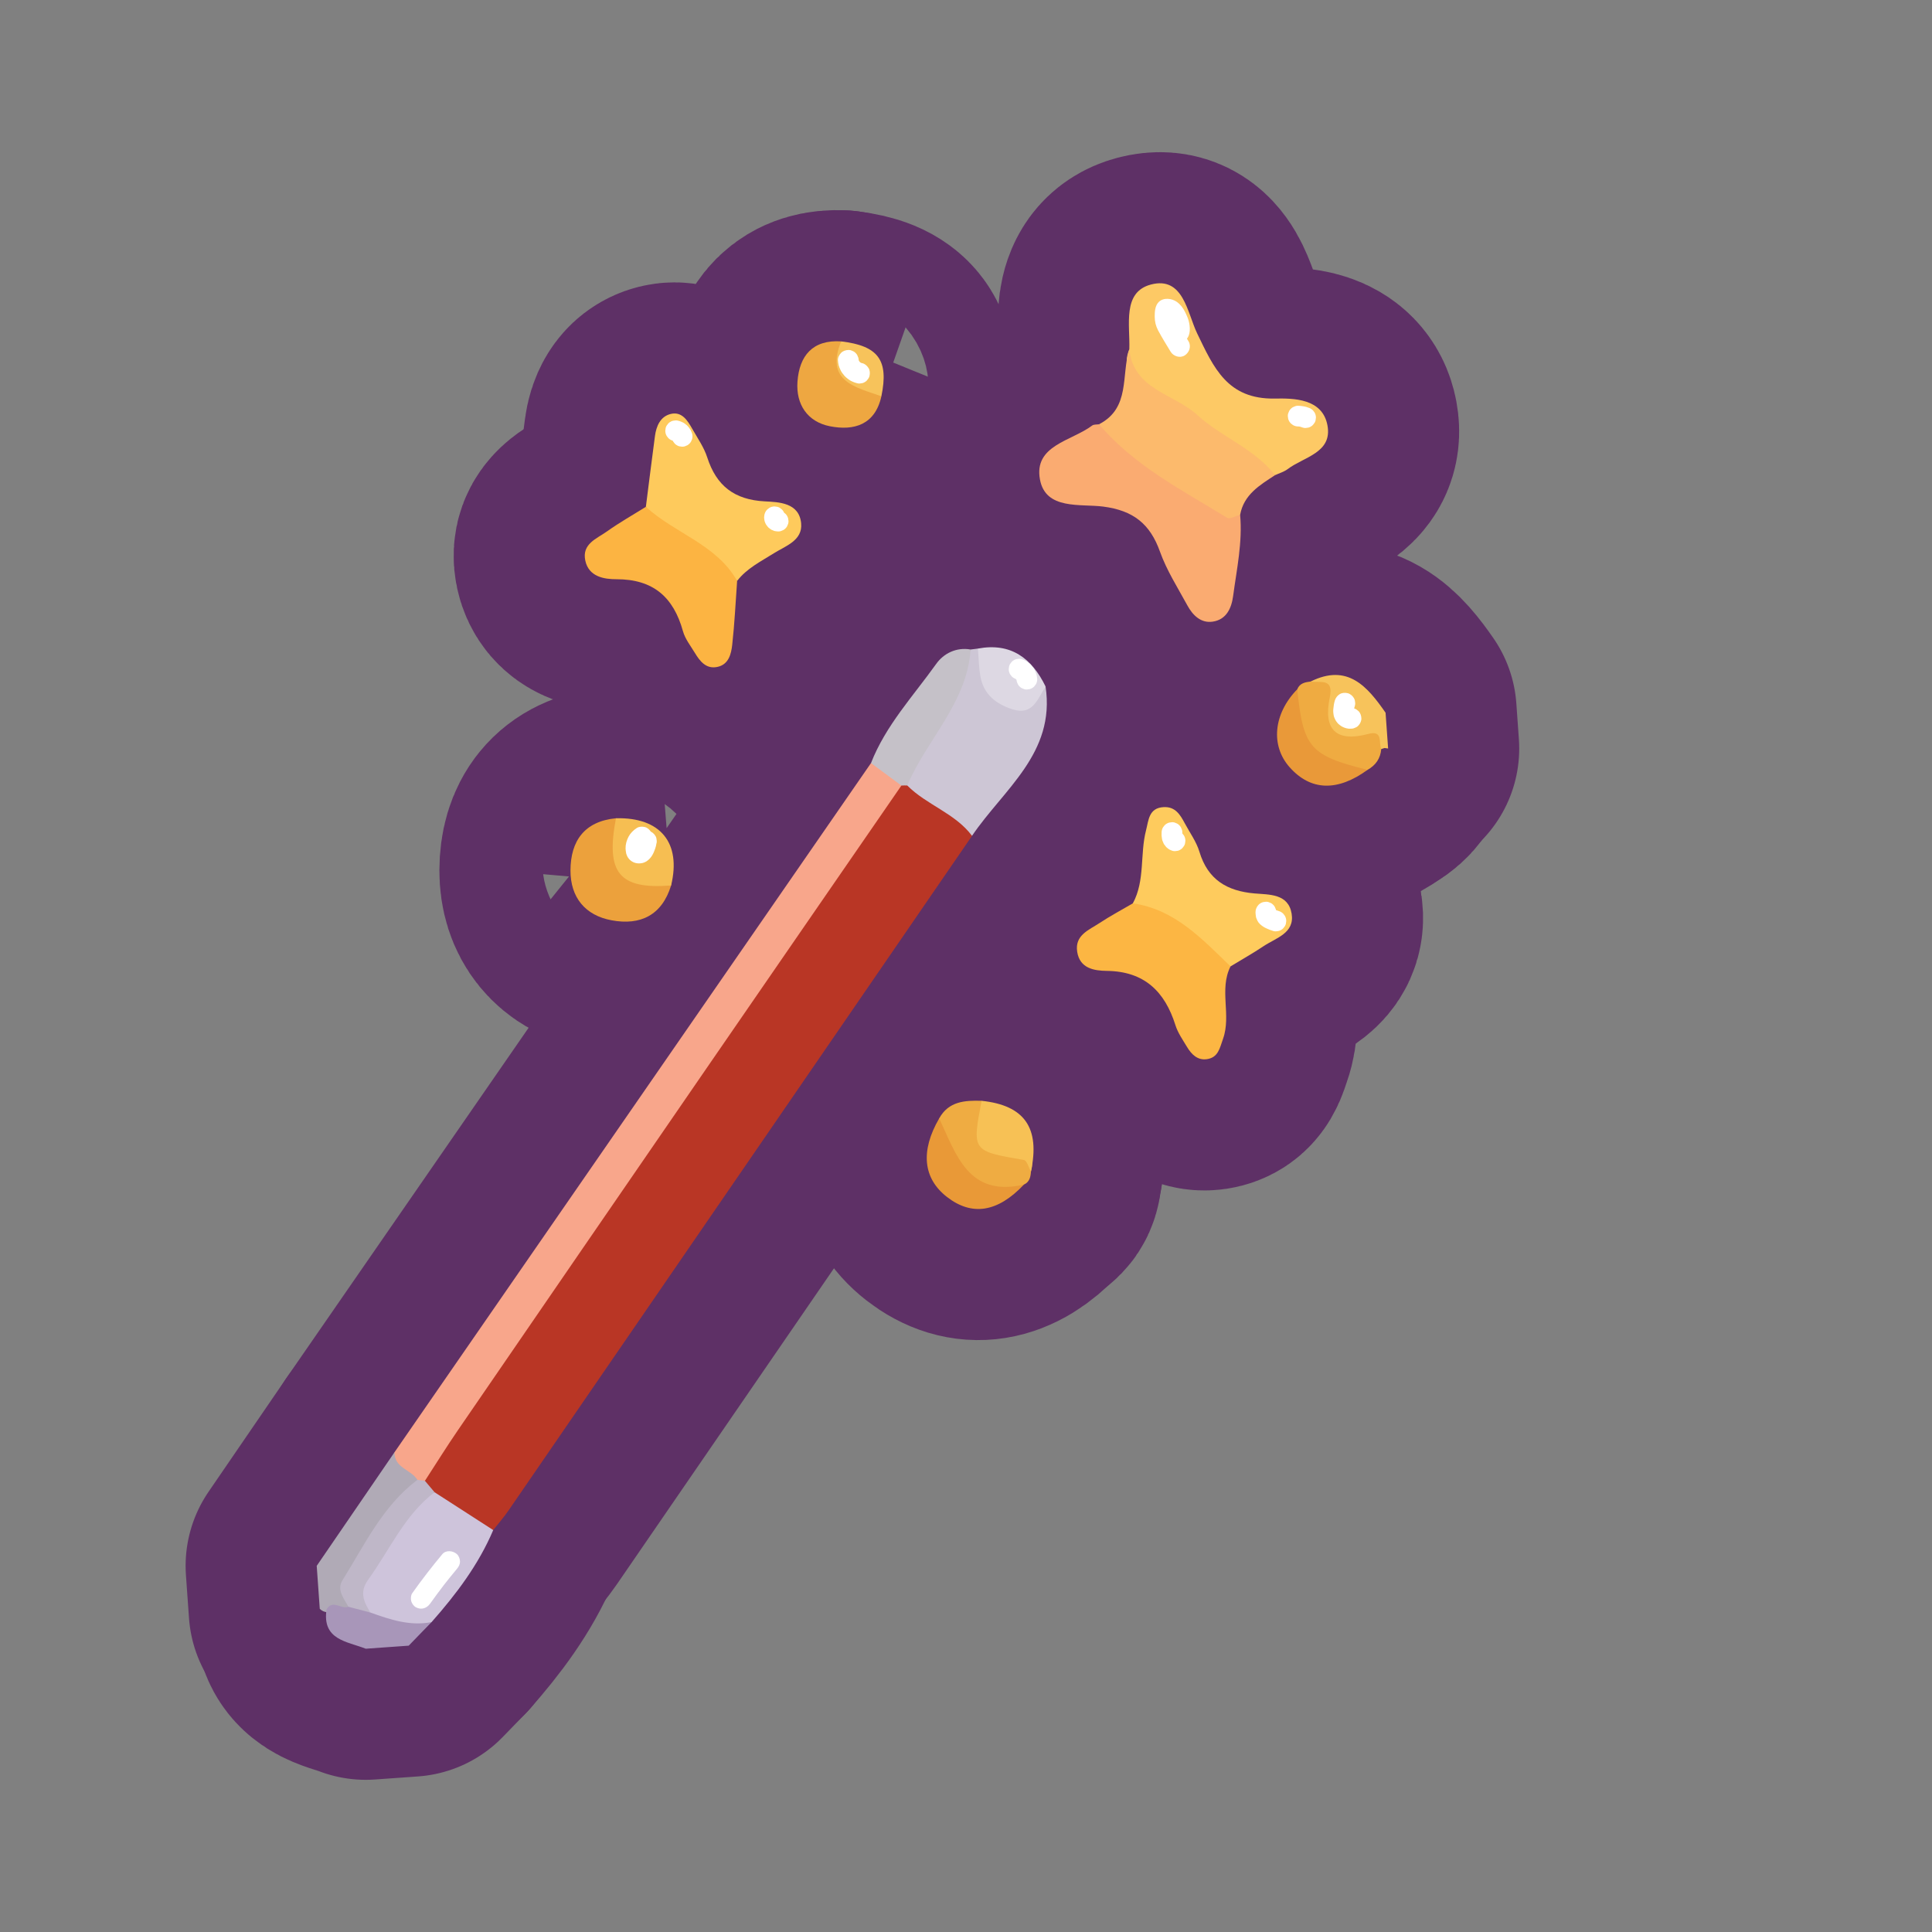 <?xml version="1.0" encoding="UTF-8"?>
<svg id="Layer_1" data-name="Layer 1" xmlns="http://www.w3.org/2000/svg" width="280" height="280" xmlns:xlink="http://www.w3.org/1999/xlink" viewBox="0 0 280 280">
  <rect x="0" y="0" width="280" height="280" fill="#808080" stroke="none"/>
  <a xlink:href="https://www.notion.so/dmmnotes/Transformations-dea6136e589d4869ad05f0598c0a4df9?pvs=4">
    <g>
      <g>
        <path d="M45.9,226.936c3.76-5.491,7.519-10.981,11.279-16.472,1.636.966,3.436,1.782,3.698,4.018-2.72,3.695-5.264,7.517-7.953,11.234-1.466,2.026-2.289,4.138-2.048,6.633-.649,1.709-2.184,1.097-3.411,1.304-.437-.015-.811-.181-1.122-.491-.147-2.075-.295-4.151-.442-6.226Z" fill="none" stroke="#5e3066" stroke-linecap="round" stroke-linejoin="round" stroke-width="38"/>
        <path d="M189.95,98.769c5.349-2.645,8.204.699,10.858,4.525l.369,5.188-.508-.078-.49.155c-.823-.206-1.59-.725-2.448-.67-4.182.268-6.498-1.467-6.462-5.845.01-1.263-.799-2.215-1.318-3.274Z" fill="none" stroke="#5e3066" stroke-linecap="round" stroke-linejoin="round" stroke-width="38"/>
        <path d="M47.327,233.224c.9-1.472,2.145.068,3.164-.363,1.243-.838,2.543-.363,3.834-.185,2.7.943,5.767.645,8.229,2.404-1.107,1.141-2.214,2.282-3.321,3.423l-6.224.442c-2.732-1.074-6.358-1.261-5.682-5.722Z" fill="none" stroke="#5e3066" stroke-linecap="round" stroke-linejoin="round" stroke-width="38"/>
        <path d="M140.874,121.136c-22.394,32.6-44.785,65.202-67.189,97.795-.674.981-1.466,1.881-2.204,2.818-4.088.285-6.158-3.191-9.176-4.912-.696-.754-1.194-1.593-1.125-2.669,2.273-6.69,7.111-11.801,10.995-17.46,18.121-26.4,36.239-52.802,54.377-79.19,1.078-1.568,2.008-3.251,3.696-4.29.473-.2.966-.26,1.475-.21,3.222,2.51,7.891,3.392,9.151,8.118Z" fill="none" stroke="#5e3066" stroke-linecap="round" stroke-linejoin="round" stroke-width="38"/>
        <path d="M130.635,113.851c-9.364,13.584-18.737,27.162-28.089,40.754-12.073,17.549-24.136,35.106-36.184,52.673-1.649,2.405-3.188,4.886-4.777,7.333-.39.166-.754.12-1.091-.138-.905-1.502-3.372-1.711-3.315-4.009,23.017-33.291,46.035-66.582,69.052-99.872,2.591-.432,3.83.964,4.403,3.259Z" fill="none" stroke="#5e3066" stroke-linecap="round" stroke-linejoin="round" stroke-width="38"/>
        <path d="M179.729,74.608c.362,3.977-.491,7.849-1.011,11.75-.243,1.826-.997,3.442-2.961,3.736-1.709.256-2.899-.928-3.673-2.351-1.395-2.564-3.001-5.07-3.972-7.794-1.438-4.035-3.878-5.968-8.233-6.531-3.285-.424-8.325.518-9.157-3.908-.938-4.984,4.589-5.587,7.559-7.836.242-.183.662-.13.999-.187,7.033,4.036,12.993,9.745,20.449,13.121Z" fill="none" stroke="#5e3066" stroke-linecap="round" stroke-linejoin="round" stroke-width="38"/>
        <path d="M163.67,50.613c.124-3.495-1.05-8.275,3.13-9.376,4.713-1.241,5.271,4.117,6.695,7.067,2.403,4.979,4.378,9.581,11.265,9.459,2.718-.048,6.902-.029,7.626,3.889.734,3.978-3.433,4.564-5.765,6.332-.53.402-1.219.594-1.834.882-6.918-3.565-12.984-8.422-19.337-12.837-1.754-1.219-2.755-3.097-1.779-5.417Z" fill="none" stroke="#5e3066" stroke-linecap="round" stroke-linejoin="round" stroke-width="38"/>
        <path d="M140.874,121.136c-2.463-3.291-6.572-4.463-9.389-7.299-.322-.621-.598-1.341-.259-1.949,3.259-5.86,6.372-11.797,9.44-17.757.353-.045.706-.089,1.058-.134.546.439.93.989,1.188,1.642,2.473,6.258,3.004,6.493,8.621,3.856,1.457,9.683-6.117,14.915-10.66,21.64Z" fill="none" stroke="#5e3066" stroke-linecap="round" stroke-linejoin="round" stroke-width="38"/>
        <path d="M178.337,140.057c-1.687,3.346.14,7.045-1.085,10.497-.488,1.373-.698,2.701-2.327,2.946-1.362.204-2.241-.687-2.885-1.758-.616-1.025-1.333-2.042-1.686-3.163-1.542-4.903-4.527-7.802-9.929-7.87-1.883-.023-3.938-.361-4.311-2.779-.371-2.402,1.706-3.144,3.228-4.149,1.562-1.032,3.223-1.914,4.841-2.862.83-.748,1.96-1.253,2.849-.7,4.283,2.667,9.806,3.964,11.305,9.839Z" fill="none" stroke="#5e3066" stroke-linecap="round" stroke-linejoin="round" stroke-width="38"/>
        <path d="M163.67,50.613c.616,5.902,6.508,6.456,9.867,9.541,3.475,3.192,8.235,4.837,11.25,8.713-2.219,1.444-4.523,2.812-5.057,5.741-.643.16-1.501.669-1.897.426-6.543-4.018-13.464-7.536-18.552-13.547,4.587-2.363,3.181-7.146,4.39-10.874Z" fill="none" stroke="#5e3066" stroke-linecap="round" stroke-linejoin="round" stroke-width="38"/>
        <path d="M93.605,73.451c.436-3.416.86-6.834,1.315-10.248.194-1.453.786-2.833,2.264-3.204,1.632-.41,2.456.937,3.151,2.16.769,1.353,1.692,2.672,2.163,4.131,1.33,4.123,3.925,6.139,8.351,6.373,2.015.106,4.973.171,5.258,3.18.237,2.505-2.288,3.29-3.95,4.338-1.901,1.198-3.914,2.18-5.326,4.005-4.403-3.584-10.127-5.54-13.225-10.733Z" fill="none" stroke="#5e3066" stroke-linecap="round" stroke-linejoin="round" stroke-width="38"/>
        <path d="M93.605,73.451c4.183,3.856,10.222,5.422,13.225,10.733-.224,3.09-.368,6.189-.711,9.265-.15,1.341-.512,2.857-2.151,3.205-1.627.345-2.523-.813-3.262-2.03-.624-1.028-1.418-2.03-1.73-3.157-1.369-4.937-4.321-7.53-9.637-7.521-1.743.003-4.004-.331-4.512-2.691-.525-2.438,1.658-3.181,3.128-4.23,1.812-1.293,3.761-2.392,5.651-3.575Z" fill="none" stroke="#5e3066" stroke-linecap="round" stroke-linejoin="round" stroke-width="38"/>
        <path d="M178.337,140.057c-4.125-3.965-8.041-8.253-14.153-9.139,1.792-3.326,1.009-7.115,1.912-10.596.372-1.436.387-3.235,2.552-3.348,1.688-.088,2.396,1.101,3.059,2.342.73,1.367,1.684,2.669,2.122,4.125,1.213,4.034,3.982,5.694,7.984,6.042,2.136.186,4.895.02,5.378,2.921.473,2.842-2.265,3.519-4.051,4.713-1.559,1.042-3.199,1.964-4.803,2.939Z" fill="none" stroke="#5e3066" stroke-linecap="round" stroke-linejoin="round" stroke-width="38"/>
        <path d="M62.983,216.267c2.833,1.827,5.666,3.655,8.499,5.482-2.128,5.016-5.36,9.29-8.931,13.334-3.125.62-6.005-.358-8.877-1.386-1.293-.704-2.115-1.656-2.009-3.263.22-3.322,7.953-13.049,11.318-14.167Z" fill="none" stroke="#5e3066" stroke-linecap="round" stroke-linejoin="round" stroke-width="38"/>
        <path d="M140.666,94.13c-.519,7.753-6.349,13.031-9.18,19.706-.284-.009-.567-.004-.851.014-1.468-1.086-2.936-2.173-4.404-3.259,2.132-5.462,6.128-9.716,9.459-14.386,1.055-1.479,2.877-2.438,4.975-2.076Z" fill="none" stroke="#5e3066" stroke-linecap="round" stroke-linejoin="round" stroke-width="38"/>
        <path d="M97.262,128.328c-1.332,4.322-4.446,5.825-8.628,5.048-3.848-.715-5.965-3.341-5.955-7.224.011-4.262,2.011-7.121,6.591-7.564.947.764.803,1.83.769,2.853-.119,3.565,1.466,5.514,5.154,5.636.822.027,2.228-.547,2.07,1.251Z" fill="none" stroke="#5e3066" stroke-linecap="round" stroke-linejoin="round" stroke-width="38"/>
        <path d="M127.738,57.427c-.909,4.144-3.971,5.034-7.455,4.35-3.257-.639-4.946-3.169-4.708-6.464.27-3.738,2.185-6.104,6.333-5.837-.153,4.188,4.181,5.084,5.83,7.951Z" fill="none" stroke="#5e3066" stroke-linecap="round" stroke-linejoin="round" stroke-width="38"/>
        <path d="M97.262,128.328c-7.529.593-9.509-1.82-7.992-9.74,6.44-.165,9.493,3.555,7.992,9.74Z" fill="none" stroke="#5e3066" stroke-linecap="round" stroke-linejoin="round" stroke-width="38"/>
        <path d="M189.95,98.769c1.349.23,3.373-.559,2.778,2.273-.978,4.649.836,6.591,5.602,5.32,2.146-.572,1.44,1.29,1.848,2.198-.11,1.366-.806,2.347-1.981,3.012-8.003.787-12.179-4-10.188-11.68.355-.879,1.136-1.023,1.942-1.123Z" fill="none" stroke="#5e3066" stroke-linecap="round" stroke-linejoin="round" stroke-width="38"/>
        <path d="M148.398,171.678c-3.798,4.017-7.529,4.614-11.164,1.788-3.466-2.695-3.856-6.666-1.119-11.383.742-.307,1.511-.103,1.7.58,1.5,5.422,5.583,7.742,10.583,9.014Z" fill="none" stroke="#5e3066" stroke-linecap="round" stroke-linejoin="round" stroke-width="38"/>
        <path d="M188.009,99.892c.868,8.491,1.836,9.601,10.188,11.68-4.378,3.178-8.245,3.049-11.293-.377-2.797-3.145-2.345-7.763,1.105-11.303Z" fill="none" stroke="#5e3066" stroke-linecap="round" stroke-linejoin="round" stroke-width="38"/>
        <path d="M148.398,171.678c-8.042,1.858-9.807-4.324-12.283-9.595,1.372-2.484,3.718-2.618,6.148-2.546.869.774.865,1.813.8,2.835-.183,2.886.858,4.603,4.031,4.533,1.919-.042,2.915.808,2.32,2.871-.046.79-.199,1.523-1.016,1.901Z" fill="none" stroke="#5e3066" stroke-linecap="round" stroke-linejoin="round" stroke-width="38"/>
        <path d="M151.534,99.495c-1.137,1.747-1.821,4.235-4.742,3.32-2.368-.742-4.238-2.142-4.701-4.773-.234-1.329-.251-2.696-.366-4.046,4.797-.894,7.809,1.399,9.809,5.499Z" fill="none" stroke="#5e3066" stroke-linecap="round" stroke-linejoin="round" stroke-width="38"/>
        <path d="M149.413,169.777c-.334-.577-.593-1.593-1.013-1.665-7.528-1.292-7.533-1.268-6.138-8.574,6.214.646,8.503,3.924,7.151,10.239Z" fill="none" stroke="#5e3066" stroke-linecap="round" stroke-linejoin="round" stroke-width="38"/>
        <path d="M127.738,57.427c-3.757-1.32-8.195-2.14-5.83-7.951,5.394.644,6.914,2.717,5.83,7.951Z" fill="none" stroke="#5e3066" stroke-linecap="round" stroke-linejoin="round" stroke-width="38"/>
        <path d="M62.983,216.267c-4.393,3.332-6.51,8.385-9.631,12.682-1.302,1.793-.618,3.224.321,4.748-1.061-.278-2.121-.557-3.182-.835-.641-1.203-1.73-2.438-.861-3.83,3.215-5.15,5.821-10.77,10.863-14.559.364.046.727.092,1.091.138.466.552.932,1.104,1.398,1.655Z" fill="none" stroke="#5e3066" stroke-linecap="round" stroke-linejoin="round" stroke-width="38"/>
      </g>
      <g>
        <path d="M45.9,226.936c3.76-5.491,7.519-10.981,11.279-16.472,1.636.966,3.436,1.782,3.698,4.018-2.72,3.695-5.264,7.517-7.953,11.234-1.466,2.026-2.289,4.138-2.048,6.633-.649,1.709-2.184,1.097-3.411,1.304-.437-.015-.811-.181-1.122-.491-.147-2.075-.295-4.151-.442-6.226Z" fill="#b0aab6" stroke-width="0"/>
        <path d="M189.95,98.769c5.349-2.645,8.204.699,10.858,4.525l.369,5.188-.508-.078-.49.155c-.823-.206-1.59-.725-2.448-.67-4.182.268-6.498-1.467-6.462-5.845.01-1.263-.799-2.215-1.318-3.274Z" fill="#f7c35b" stroke-width="0"/>
        <path d="M47.327,233.224c.9-1.472,2.145.068,3.164-.363,1.243-.838,2.543-.363,3.834-.185,2.7.943,5.767.645,8.229,2.404-1.107,1.141-2.214,2.282-3.321,3.423l-6.224.442c-2.732-1.074-6.358-1.261-5.682-5.722Z" fill="#a896b9" stroke-width="0"/>
        <path d="M140.874,121.136c-22.394,32.6-44.785,65.202-67.189,97.795-.674.981-1.466,1.881-2.204,2.818-4.088.285-6.158-3.191-9.176-4.912-.696-.754-1.194-1.593-1.125-2.669,2.273-6.69,7.111-11.801,10.995-17.46,18.121-26.4,36.239-52.802,54.377-79.19,1.078-1.568,2.008-3.251,3.696-4.29.473-.2.966-.26,1.475-.21,3.222,2.51,7.891,3.392,9.151,8.118Z" fill="#b93625" stroke-width="0"/>
        <path d="M130.635,113.851c-9.364,13.584-18.737,27.162-28.089,40.754-12.073,17.549-24.136,35.106-36.184,52.673-1.649,2.405-3.188,4.886-4.777,7.333-.39.166-.754.12-1.091-.138-.905-1.502-3.372-1.711-3.315-4.009,23.017-33.291,46.035-66.582,69.052-99.872,2.591-.432,3.83.964,4.403,3.259Z" fill="#f8a68b" stroke-width="0"/>
        <path d="M179.729,74.608c.362,3.977-.491,7.849-1.011,11.75-.243,1.826-.997,3.442-2.961,3.736-1.709.256-2.899-.928-3.673-2.351-1.395-2.564-3.001-5.07-3.972-7.794-1.438-4.035-3.878-5.968-8.233-6.531-3.285-.424-8.325.518-9.157-3.908-.938-4.984,4.589-5.587,7.559-7.836.242-.183.662-.13.999-.187,7.033,4.036,12.993,9.745,20.449,13.121Z" fill="#faab71" stroke-width="0"/>
        <path d="M163.67,50.613c.124-3.495-1.05-8.275,3.13-9.376,4.713-1.241,5.271,4.117,6.695,7.067,2.403,4.979,4.378,9.581,11.265,9.459,2.718-.048,6.902-.029,7.626,3.889.734,3.978-3.433,4.564-5.765,6.332-.53.402-1.219.594-1.834.882-6.918-3.565-12.984-8.422-19.337-12.837-1.754-1.219-2.755-3.097-1.779-5.417Z" fill="#fdc965" stroke-width="0"/>
        <path d="M140.874,121.136c-2.463-3.291-6.572-4.463-9.389-7.299-.322-.621-.598-1.341-.259-1.949,3.259-5.86,6.372-11.797,9.44-17.757.353-.045.706-.089,1.058-.134.546.439.93.989,1.188,1.642,2.473,6.258,3.004,6.493,8.621,3.856,1.457,9.683-6.117,14.915-10.66,21.64Z" fill="#cdc6d5" stroke-width="0"/>
        <path d="M178.337,140.057c-1.687,3.346.14,7.045-1.085,10.497-.488,1.373-.698,2.701-2.327,2.946-1.362.204-2.241-.687-2.885-1.758-.616-1.025-1.333-2.042-1.686-3.163-1.542-4.903-4.527-7.802-9.929-7.87-1.883-.023-3.938-.361-4.311-2.779-.371-2.402,1.706-3.144,3.228-4.149,1.562-1.032,3.223-1.914,4.841-2.862.83-.748,1.96-1.253,2.849-.7,4.283,2.667,9.806,3.964,11.305,9.839Z" fill="#fcb643" stroke-width="0"/>
        <path d="M163.67,50.613c.616,5.902,6.508,6.456,9.867,9.541,3.475,3.192,8.235,4.837,11.25,8.713-2.219,1.444-4.523,2.812-5.057,5.741-.643.16-1.501.669-1.897.426-6.543-4.018-13.464-7.536-18.552-13.547,4.587-2.363,3.181-7.146,4.39-10.874Z" fill="#fcba6c" stroke-width="0"/>
        <path d="M93.605,73.451c.436-3.416.86-6.834,1.315-10.248.194-1.453.786-2.833,2.264-3.204,1.632-.41,2.456.937,3.151,2.16.769,1.353,1.692,2.672,2.163,4.131,1.33,4.123,3.925,6.139,8.351,6.373,2.015.106,4.973.171,5.258,3.18.237,2.505-2.288,3.29-3.95,4.338-1.901,1.198-3.914,2.18-5.326,4.005-4.403-3.584-10.127-5.54-13.225-10.733Z" fill="#feca5c" stroke-width="0"/>
        <path d="M93.605,73.451c4.183,3.856,10.222,5.422,13.225,10.733-.224,3.09-.368,6.189-.711,9.265-.15,1.341-.512,2.857-2.151,3.205-1.627.345-2.523-.813-3.262-2.03-.624-1.028-1.418-2.03-1.73-3.157-1.369-4.937-4.321-7.53-9.637-7.521-1.743.003-4.004-.331-4.512-2.691-.525-2.438,1.658-3.181,3.128-4.23,1.812-1.293,3.761-2.392,5.651-3.575Z" fill="#fcb442" stroke-width="0"/>
        <path d="M178.337,140.057c-4.125-3.965-8.041-8.253-14.153-9.139,1.792-3.326,1.009-7.115,1.912-10.596.372-1.436.387-3.235,2.552-3.348,1.688-.088,2.396,1.101,3.059,2.342.73,1.367,1.684,2.669,2.122,4.125,1.213,4.034,3.982,5.694,7.984,6.042,2.136.186,4.895.02,5.378,2.921.473,2.842-2.265,3.519-4.051,4.713-1.559,1.042-3.199,1.964-4.803,2.939Z" fill="#fecb5d" stroke-width="0"/>
        <path d="M62.983,216.267c2.833,1.827,5.666,3.655,8.499,5.482-2.128,5.016-5.36,9.29-8.931,13.334-3.125.62-6.005-.358-8.877-1.386-1.293-.704-2.115-1.656-2.009-3.263.22-3.322,7.953-13.049,11.318-14.167Z" fill="#cec4db" stroke-width="0"/>
        <path d="M140.666,94.13c-.519,7.753-6.349,13.031-9.18,19.706-.284-.009-.567-.004-.851.014-1.468-1.086-2.936-2.173-4.404-3.259,2.132-5.462,6.128-9.716,9.459-14.386,1.055-1.479,2.877-2.438,4.975-2.076Z" fill="#c5c1c8" stroke-width="0"/>
        <path d="M97.262,128.328c-1.332,4.322-4.446,5.825-8.628,5.048-3.848-.715-5.965-3.341-5.955-7.224.011-4.262,2.011-7.121,6.591-7.564.947.764.803,1.83.769,2.853-.119,3.565,1.466,5.514,5.154,5.636.822.027,2.228-.547,2.07,1.251Z" fill="#eca13c" stroke-width="0"/>
        <path d="M127.738,57.427c-.909,4.144-3.971,5.034-7.455,4.35-3.257-.639-4.946-3.169-4.708-6.464.27-3.738,2.185-6.104,6.333-5.837-.153,4.188,4.181,5.084,5.83,7.951Z" fill="#eea741" stroke-width="0"/>
        <path d="M97.262,128.328c-7.529.593-9.509-1.82-7.992-9.74,6.44-.165,9.493,3.555,7.992,9.74Z" fill="#f6be52" stroke-width="0"/>
        <path d="M189.95,98.769c1.349.23,3.373-.559,2.778,2.273-.978,4.649.836,6.591,5.602,5.32,2.146-.572,1.44,1.29,1.848,2.198-.11,1.366-.806,2.347-1.981,3.012-8.003.787-12.179-4-10.188-11.68.355-.879,1.136-1.023,1.942-1.123Z" fill="#efab41" stroke-width="0"/>
        <path d="M148.398,171.678c-3.798,4.017-7.529,4.614-11.164,1.788-3.466-2.695-3.856-6.666-1.119-11.383.742-.307,1.511-.103,1.7.58,1.5,5.422,5.583,7.742,10.583,9.014Z" fill="#e99937" stroke-width="0"/>
        <path d="M188.009,99.892c.868,8.491,1.836,9.601,10.188,11.68-4.378,3.178-8.245,3.049-11.293-.377-2.797-3.145-2.345-7.763,1.105-11.303Z" fill="#e99939" stroke-width="0"/>
        <path d="M148.398,171.678c-8.042,1.858-9.807-4.324-12.283-9.595,1.372-2.484,3.718-2.618,6.148-2.546.869.774.865,1.813.8,2.835-.183,2.886.858,4.603,4.031,4.533,1.919-.042,2.915.808,2.32,2.871-.046.79-.199,1.523-1.016,1.901Z" fill="#efac42" stroke-width="0"/>
        <path d="M151.534,99.495c-1.137,1.747-1.821,4.235-4.742,3.32-2.368-.742-4.238-2.142-4.701-4.773-.234-1.329-.251-2.696-.366-4.046,4.797-.894,7.809,1.399,9.809,5.499Z" fill="#ddd8e3" stroke-width="0"/>
        <path d="M149.413,169.777c-.334-.577-.593-1.593-1.013-1.665-7.528-1.292-7.533-1.268-6.138-8.574,6.214.646,8.503,3.924,7.151,10.239Z" fill="#f7c155" stroke-width="0"/>
        <path d="M127.738,57.427c-3.757-1.32-8.195-2.14-5.83-7.951,5.394.644,6.914,2.717,5.83,7.951Z" fill="#f7c35b" stroke-width="0"/>
        <path d="M62.983,216.267c-4.393,3.332-6.51,8.385-9.631,12.682-1.302,1.793-.618,3.224.321,4.748-1.061-.278-2.121-.557-3.182-.835-.641-1.203-1.73-2.438-.861-3.83,3.215-5.15,5.821-10.77,10.863-14.559.364.046.727.092,1.091.138.466.552.932,1.104,1.398,1.655Z" fill="#bfb7c8" stroke-width="0"/>
      </g>
    </g>
  </a>
  <path d="M147.293,98.421c.013.005.026.01.039.016l-.358-.151c.144.061.278.14.402.235l-.304-.235c.123.097.232.208.328.331l-.235-.304c.095.124.174.259.236.402l-.151-.358c.061.144.103.294.125.449l-.054-.399.003.021c-.008.207.035.399.129.578.06.186.164.347.31.483.136.146.297.25.483.31.179.094.371.137.578.129l.399-.054c.254-.071.475-.2.662-.386l.235-.304c.136-.234.204-.486.205-.757-.039-.303-.064-.588-.181-.868-.078-.189-.152-.388-.256-.567-.104-.176-.24-.339-.365-.497-.184-.233-.411-.4-.649-.578-.236-.177-.509-.282-.783-.389-.199-.063-.399-.071-.598-.027-.2.009-.386.068-.558.178-.175.094-.315.223-.421.386-.133.145-.222.315-.268.51l-.054.399c.001.271.069.523.205.757l.235.304c.187.186.408.314.662.386h0Z" fill="#fff" stroke-width="0"/>
  <path d="M62.34,232.406c.642-.904,1.302-1.793,1.976-2.673.124-.162-.172.221-.047.061.042-.054.084-.108.126-.161.084-.108.168-.215.252-.322.169-.214.339-.428.509-.64.352-.439.709-.874,1.07-1.305.261-.312.439-.64.439-1.061,0-.368-.163-.807-.439-1.061-.555-.509-1.584-.643-2.121,0-1.525,1.825-2.979,3.71-4.356,5.649-.214.301-.246.813-.151,1.156.096.348.365.725.689.896.772.408,1.566.147,2.052-.538h0Z" fill="#fff" stroke-width="0"/>
  <path d="M92.28,120.006c-.485.317-.915.737-1.187,1.255-.273.522-.443,1.104-.432,1.698.004.211.04.423.073.63.006.04.013.08.023.119.006.023.013.045.02.067.044.128.106.288.171.406.011.021.023.039.036.059.065.1.171.241.253.327.105.109.231.202.357.284.165.107.354.185.546.227.352.077.613.068.963-.001.04-.008.078-.019.117-.032.152-.054.32-.114.457-.203.353-.228.631-.521.847-.883.18-.3.313-.636.429-.965.081-.23.138-.468.174-.71.063-.199.071-.399.027-.598-.009-.2-.068-.386-.178-.558-.182-.311-.539-.608-.896-.689-.384-.087-.815-.069-1.156.151l-.304.235c-.186.187-.314.408-.386.662-.048.323-.136.636-.263.937l.151-.358c-.079.183-.167.364-.287.524l.235-.304c-.051.064-.105.12-.169.17l.304-.235c-.045.032-.09.059-.141.081l.358-.151c-.039.014-.077.025-.117.032l.399-.054c-.051.007-.1.008-.151.003l.399.054c-.04-.006-.076-.015-.114-.029l.358.151c-.036-.016-.068-.034-.1-.058l.304.235c-.023-.02-.042-.04-.061-.063l.235.304c-.02-.03-.035-.058-.05-.091l.151.358c-.028-.076-.043-.154-.054-.235l.054.399c-.02-.166-.018-.33.004-.495l-.054.399c.025-.165.069-.324.131-.479l-.151.358c.069-.164.157-.316.265-.458l-.235.304c.096-.122.204-.231.326-.328l-.304.235c.044-.034.089-.066.135-.096.326-.213.584-.514.689-.896.063-.199.071-.399.027-.598-.009-.2-.068-.386-.178-.558-.206-.32-.514-.602-.896-.689-.383-.087-.817-.07-1.156.151h0Z" fill="#fff" stroke-width="0"/>
  <path d="M168.136,47.76c.321.38.658.746,1.012,1.095.217.213.444.445.708.597.525.303,1.241.349,1.76.003.885-.589.908-1.663.738-2.606-.104-.574-.349-1.123-.608-1.642-.289-.577-.662-1.078-1.19-1.456-.729-.523-1.946-.662-2.625.017-.535.535-.589,1.417-.582,2.13.007.721.157,1.352.496,1.99.556,1.049,1.194,2.063,1.808,3.079.405.672,1.365.981,2.052.538.675-.435.972-1.334.538-2.052-.374-.619-.744-1.241-1.109-1.865-.178-.305-.355-.61-.531-.916-.081-.141-.153-.286-.234-.427-.087-.151.082.307.022.049-.022-.096-.051-.188-.068-.285l.054.399c-.046-.375-.046-.771-.002-1.146l-.054.399c.024-.151.06-.291.117-.433l-1.048,1.048.085-.014-.399.054c.057-.006.113-.006.17-0l-.399-.054c.057.006.113.017.168.033-.221-.105-.261-.121-.119-.049.132.085.101.058-.092-.082.043.038.083.079.122.122.101.12.076.086-.076-.1.033.048.064.096.093.146.052.087.1.176.147.266.052.099.102.2.15.301.028.059.055.119.081.179-.086-.208-.1-.236-.041-.085.08.25.155.49.194.75l-.054-.399c.022.193.026.381.009.574l.054-.399c-.032.17-.005.131.08-.116l.538-.538-.054.034.757-.205-.061.007.399.054c.122.036.229.096.321.18.117.097.124.098.021.005-.047-.047-.096-.091-.144-.138-.131-.127-.259-.256-.386-.388-.241-.251-.473-.511-.698-.777-.508-.602-1.605-.563-2.121,0-.588.64-.542,1.48,0,2.121h0Z" fill="#fff" stroke-width="0"/>
  <path d="M188.141,61.807c.12.002.24.01.36.026l-.399-.054c.245.034.485.099.714.193.199.063.399.071.598.027.2-.009.386-.068.558-.178.175-.094.315-.223.421-.386.133-.145.222-.315.268-.51l.054-.399c-.001-.271-.069-.523-.205-.757l-.235-.304c-.187-.186-.408-.314-.662-.386-.173-.071-.353-.126-.536-.163-.216-.043-.437-.07-.656-.093-.093-.01-.186-.015-.28-.016-.207-.008-.399.035-.578.129-.186.06-.347.164-.483.31-.146.136-.25.297-.31.483-.094.179-.137.371-.129.578l.054.399c.071.254.2.475.386.662l.304.235c.234.136.486.204.757.205h0Z" fill="#fff" stroke-width="0"/>
  <path d="M193.461,101.505c-.127.402-.187.824-.225,1.242-.013.146-.021.294-.01.44.015.197.038.4.082.593.028.122.083.234.131.349.118.279.257.491.468.722.038.041.079.078.122.113.133.108.268.225.417.311.385.222.907.385,1.355.326.207.008.399-.035.578-.129.186-.06.347-.164.483-.31.26-.26.456-.687.439-1.061-.017-.388-.145-.79-.439-1.061l-.304-.235c-.234-.136-.486-.204-.757-.205-.081.011-.16.011-.242.002l.399.054c-.081-.012-.158-.033-.234-.062l.358.151c-.085-.036-.163-.081-.236-.136l.304.235c-.064-.051-.12-.107-.171-.171l.235.304c-.043-.057-.078-.117-.109-.181l.151.358c-.039-.092-.062-.187-.076-.285l.054.399c-.026-.227-.008-.456.02-.682l-.054.399c.032-.231.083-.458.153-.68.063-.199.071-.399.027-.598-.009-.2-.068-.386-.178-.558-.182-.311-.539-.608-.896-.689-.384-.087-.815-.069-1.156.151-.336.216-.568.511-.689.896h0Z" fill="#fff" stroke-width="0"/>
  <path d="M168.349,120.66c-.007.136-.014.272-.006.408.002.037.006.073.01.109.019.158.036.318.065.475.011.061.027.12.049.178.053.139.113.28.175.415.011.024.023.048.037.071.013.023.027.045.043.067.087.122.18.246.278.359.017.02.035.038.054.056.108.099.231.188.35.273.023.017.047.033.073.047.133.072.282.124.421.18.199.063.399.071.598.027.2-.009.386-.068.558-.178.175-.094.315-.223.421-.386.133-.145.222-.315.268-.51l.054-.399c-.001-.271-.069-.523-.205-.757l-.235-.304c-.187-.186-.408-.314-.662-.386l-.016-.007.358.151c-.043-.019-.082-.042-.119-.069l.304.235c-.046-.036-.087-.076-.123-.122l.235.304c-.047-.061-.085-.127-.115-.198l.151.358c-.035-.086-.056-.175-.069-.267l.054.399c-.023-.176-.015-.352-.005-.528.008-.207-.035-.399-.129-.578-.06-.186-.164-.347-.31-.483-.136-.146-.297-.25-.483-.31-.179-.094-.371-.137-.578-.129l-.399.054c-.254.071-.475.2-.662.386l-.235.304c-.136.234-.204.486-.205.757h0Z" fill="#fff" stroke-width="0"/>
  <path d="M181.958,132.188c-0.0.162.017.313.039.476.014.104.022.218.052.321.007.024.016.047.025.07.049.129.105.267.166.391.18.362.529.651.86.866.158.102.329.187.501.262.3.131.598.259.913.348.199.063.399.071.598.027.2-.009.386-.068.558-.178.175-.094.315-.223.421-.386.133-.145.222-.315.268-.51l.054-.399c-.001-.271-.069-.523-.205-.757l-.235-.304c-.187-.186-.408-.314-.662-.386-.172-.048-.34-.107-.505-.176l.358.151c-.223-.095-.45-.202-.644-.349l.304.235c-.06-.047-.114-.098-.162-.157l.235.304c-.032-.043-.059-.088-.081-.137l.151.358c-.025-.062-.04-.126-.05-.192l.054.399c-.011-.092-.012-.184-.012-.276.008-.207-.035-.399-.129-.578-.06-.186-.164-.347-.31-.483-.136-.146-.297-.25-.483-.31-.179-.094-.371-.137-.578-.129l-.399.054c-.254.071-.475.2-.662.386-.269.294-.439.654-.439,1.061h0Z" fill="#fff" stroke-width="0"/>
  <path d="M121.44,52.219c.019.238.046.479.104.712.056.228.158.444.251.659.141.324.361.608.59.874.075.087.157.168.245.242.177.15.362.299.56.421.2.123.424.208.64.296.111.045.224.081.34.106.199.063.399.071.598.027.2-.009.386-.068.558-.178.175-.094.315-.223.421-.386.133-.145.222-.315.268-.51.087-.384.069-.815-.151-1.156-.205-.319-.515-.606-.896-.689-.121-.026-.238-.064-.353-.111l.358.151c-.162-.07-.314-.16-.454-.268l.304.235c-.147-.115-.277-.246-.392-.393l.235.304c-.113-.148-.207-.307-.28-.478l.151.358c-.068-.163-.115-.333-.139-.508l.054.399c-.004-.035-.008-.07-.011-.105.008-.207-.035-.399-.129-.578-.06-.186-.164-.347-.31-.483-.136-.146-.297-.25-.483-.31-.179-.094-.371-.137-.578-.129-.388.017-.79.145-1.061.439-.257.28-.471.668-.439,1.061h0Z" fill="#fff" stroke-width="0"/>
  <path d="M97.521,63.876c.086.015.169.039.249.072l-.358-.151c.101.043.196.098.283.165l-.304-.235c.083.065.157.139.222.222l-.235-.304c.061.08.112.166.152.258l-.151-.358c.012.029.024.059.034.09.046.195.136.365.268.51.106.163.246.292.421.386.172.11.358.169.558.178.199.045.399.036.598-.027l.358-.151c.225-.133.405-.313.538-.538l.151-.358c.071-.266.071-.532,0-.798-.058-.172-.131-.341-.211-.504-.025-.051-.054-.1-.086-.147-.101-.147-.209-.289-.327-.422-.038-.043-.079-.083-.122-.12-.136-.117-.279-.23-.429-.329-.046-.03-.093-.057-.142-.081-.162-.078-.327-.151-.497-.208-.056-.019-.114-.033-.172-.043-.199-.063-.399-.071-.598-.027-.2.009-.386.068-.558.178-.175.094-.315.223-.421.386-.133.145-.222.315-.268.51l-.054.399c.001.271.069.523.205.757l.235.304c.187.186.408.314.662.386h0Z" fill="#fff" stroke-width="0"/>
  <path d="M110.807,74.498c-.035.15-.048.304-.064.457-.002.019-.003.039-.002.058.004.141.049.391.058.448.003.022.008.043.014.065.045.159.115.312.191.459.01.02.022.039.035.058.082.119.173.232.265.344.027.033.057.061.09.088.102.082.211.167.317.245.009.007.018.013.028.019.016.01.033.02.051.029.134.066.271.124.412.174.018.006.037.012.056.016.147.032.298.046.448.061.022.002.045.002.067.001.207.008.399-.035.578-.129.186-.06.347-.164.483-.31.146-.136.25-.297.31-.483.094-.179.137-.371.129-.578l-.054-.399c-.071-.254-.2-.475-.386-.662l-.304-.235c-.234-.136-.486-.204-.757-.205-.028.001-.056 0-.083-.003l.399.054c-.041-.006-.081-.018-.119-.034l.358.151c-.041-.018-.079-.041-.114-.068l.304.235c-.038-.03-.071-.063-.1-.101l.235.304c-.029-.038-.053-.079-.072-.123l.151.358c-.017-.041-.029-.083-.036-.128l.054.399c-.005-.041-.006-.083-0-.124l-.054.399c.002-.014.005-.028.008-.041.063-.199.071-.399.027-.598-.009-.2-.068-.386-.178-.558-.094-.175-.223-.315-.386-.421-.145-.133-.315-.222-.51-.268l-.399-.054c-.271.001-.523.069-.757.205l-.304.235c-.186.187-.314.408-.386.662h0Z" fill="#fff" stroke-width="0"/>
</svg>
